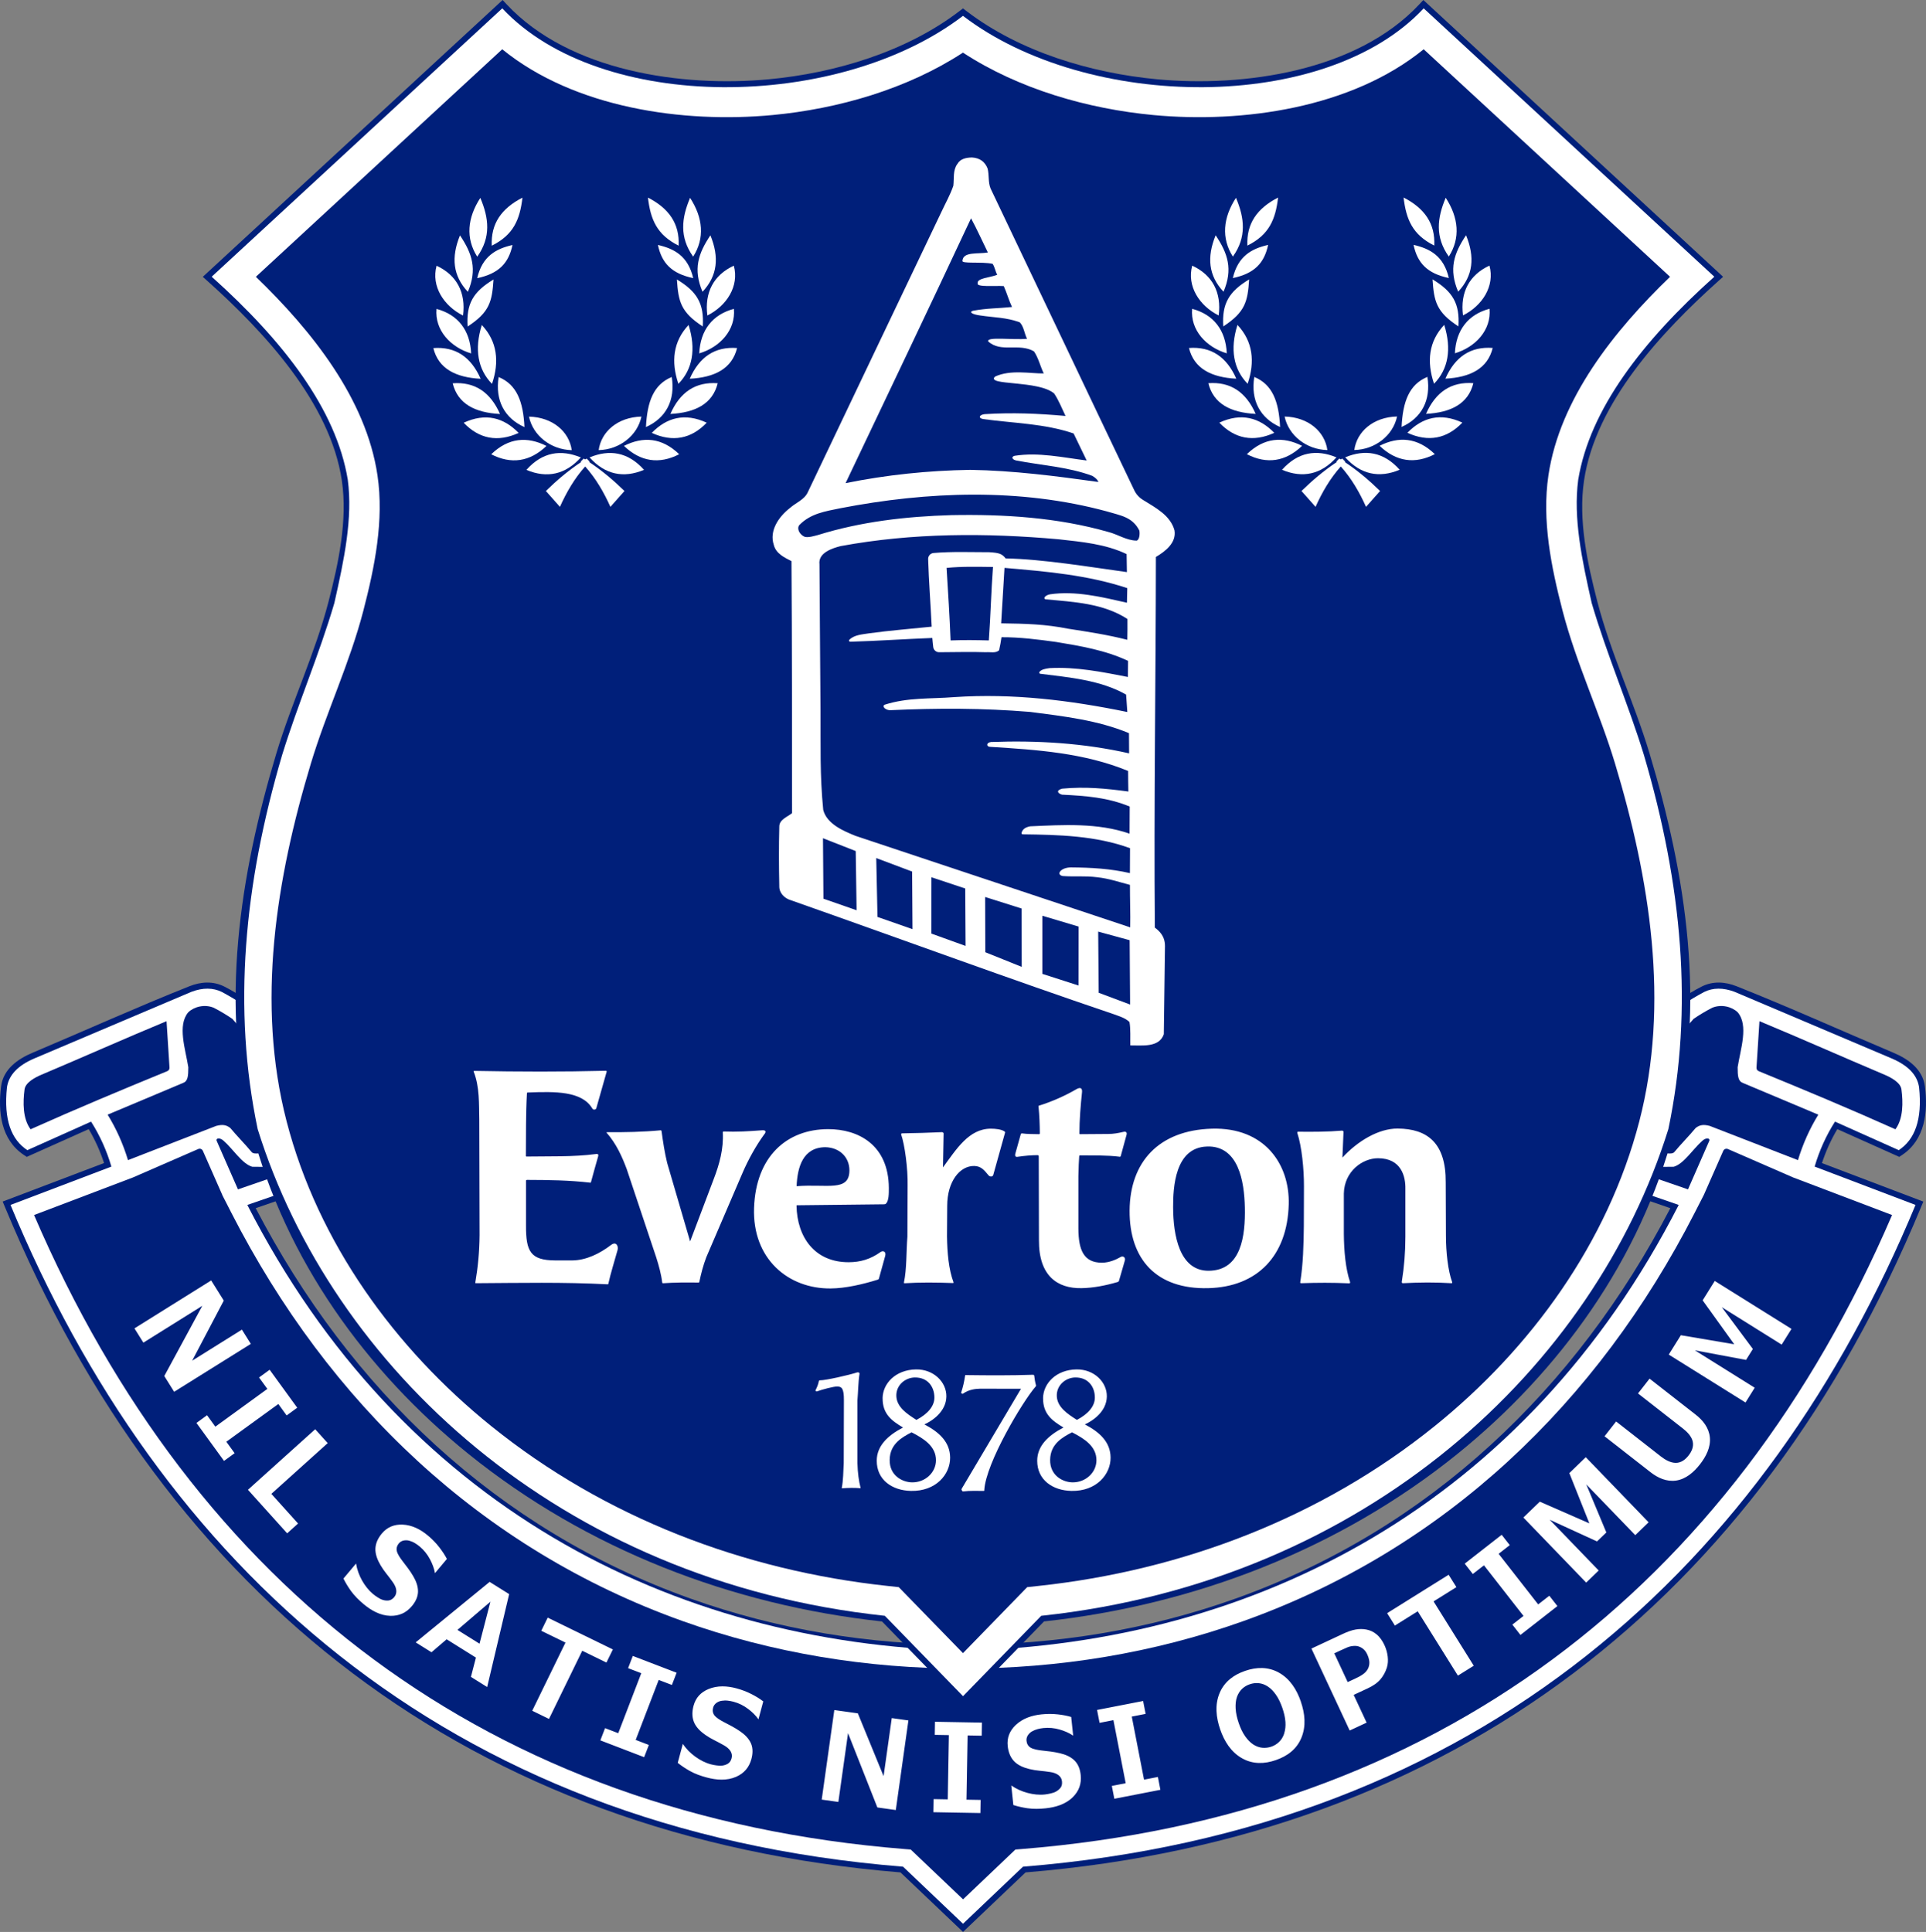 <?xml version="1.0" encoding="UTF-8"?>
<svg id="Layer_2" data-name="Layer 2" xmlns="http://www.w3.org/2000/svg" viewBox="0 0 461.65 463.11">
  <rect x="0" y="0" width="461.65" height="463.11" fill="#808080" stroke="none"/>
  <defs>
    <style>
      .cls-1 {
        fill: #001f7a;
      }

      .cls-1, .cls-2 {
        fill-rule: evenodd;
        stroke-width: 0px;
      }

      .cls-2 {
        fill: #fff;
      }
    </style>
  </defs>
  <g id="Layer_1-2" data-name="Layer 1">
    <g>
      <path class="cls-1" d="m440.39,270.68c-1.53,2.57-2.75,5.29-3.68,8.13l24.3,9.23-.56,1.35c-38.88,93.77-111.85,151.03-214.63,159.45l-14.99,14.27-14.99-14.27C113.05,440.42,40.08,383.16,1.2,289.38l-.56-1.35,24.3-9.23c-.93-2.84-2.15-5.56-3.68-8.13l-14.85,6.65-.65-.43c-5.55-3.66-6.28-10.37-5.5-16.46.52-4.11,3.96-6.56,7.51-8.06,12.55-5.3,24.97-10.91,37.62-15.95,2.78-1.11,5.73-1.29,8.44.1,1.9.98,3.76,2.11,5.52,3.33l.13.09.1.11c12.16,13.2,11.97,27.49,13.85,44.2l.13,1.13-12.27,4.24c22.59,43.39,57.71,76.96,104.17,93.57,20.98,7.5,43.1,11.08,65.37,11.08s44.39-3.58,65.37-11.08c46.46-16.62,81.58-50.18,104.17-93.57l-12.28-4.24.13-1.13c1.88-16.71,1.69-31.01,13.85-44.2l.1-.11.13-.09c1.76-1.22,3.62-2.35,5.52-3.33,2.71-1.39,5.66-1.21,8.44-.1,12.66,5.04,25.08,10.64,37.62,15.95,3.55,1.5,6.99,3.96,7.51,8.06.78,6.08.04,12.8-5.5,16.46l-.65.43-14.85-6.65h0Z"/>
      <path class="cls-2" d="m230.82,461.16l14.38-13.69c110.29-8.86,178.46-73.08,213.94-158.63l-24.18-9.19c1.13-3.84,2.74-7.44,4.88-10.78l15.28,6.84c3.8-2.5,5.7-7.21,4.87-15.09-.42-2.82-2.48-5.18-6.66-6.94-12.53-5.31-25.06-10.62-37.59-15.94-2.74-1.02-5.15-.99-7.27.05-1.76.95-3.64,2.04-5.36,3.24-11.89,12.91-11.66,27.13-13.48,43.4l12.75,4.41c-36.73,71.8-101.44,105.15-171.55,106.87-70.11-1.73-134.82-35.08-171.55-106.87l12.75-4.41c-1.83-16.27-1.59-30.49-13.48-43.4-1.72-1.19-3.6-2.29-5.36-3.24-2.11-1.04-4.53-1.07-7.27-.05-12.53,5.31-25.06,10.62-37.59,15.94-4.17,1.76-6.23,4.12-6.66,6.94-.83,7.88,1.08,12.59,4.88,15.09l15.28-6.84c2.13,3.34,3.74,6.94,4.87,10.78l-24.18,9.19c35.47,85.55,103.64,149.76,213.94,158.63l14.38,13.69h0Z"/>
      <path class="cls-1" d="m405.92,244.26c-9.87,10.96-10.37,23.56-11.72,37.26,3.47,1.2,6.93,2.4,10.4,3.59,1.69-3.85,3.38-7.71,5.07-11.56.36-.68-.61-.96-1.55-.16-2.37,2.06-4.47,5.58-6.94,6.3-1.72.02-3.44.03-5.16.05.17-1.41.34-2.53.52-3.94,2.38.68,4.27,1.02,4.78.37,1.58-1.91,3.54-3.87,5.12-5.78.97-.74,1.83-.89,3.36-.5,7.05,2.74,14.11,5.48,21.16,8.21,1.16-3.84,2.78-7.49,4.88-10.9-6.04-2.54-12.08-5.08-18.12-7.62-1.11-.42-1.22-1.63-1.22-3.75.68-4.34,2.68-10.05,0-13.18-1.41-1.35-3.94-1.98-6.11-1.07-1.54.79-3.05,1.7-4.49,2.68h0Zm-350.2,0c9.87,10.96,10.37,23.56,11.72,37.26-3.47,1.2-6.93,2.4-10.4,3.59-1.69-3.85-3.38-7.71-5.07-11.56-.36-.68.61-.96,1.55-.16,2.37,2.06,4.47,5.58,6.94,6.3,1.72.02,3.44.03,5.16.05-.17-1.41-.34-2.53-.52-3.94-2.38.68-4.27,1.02-4.78.37-1.58-1.91-3.54-3.87-5.12-5.78-.97-.74-1.83-.89-3.36-.5-7.05,2.74-14.11,5.48-21.16,8.21-1.16-3.84-2.78-7.49-4.88-10.9,6.04-2.54,12.08-5.08,18.12-7.62,1.11-.42,1.22-1.63,1.22-3.75-.68-4.34-2.68-10.05,0-13.18,1.41-1.35,3.94-1.98,6.11-1.07,1.54.79,3.05,1.7,4.49,2.68h0Zm-48.39,26.45c-1.92-2.58-1.84-6.52-1.45-9.54.22-1.75,2.7-2.97,4.09-3.56,10-4.23,19.92-8.65,29.95-12.82.24,3.71.47,7.43.71,11.14.02.37-.18.7-.53.84-11.29,4.63-21.63,8.95-32.78,13.94h0Zm45.93,15.72c.74,1.45,1.49,2.91,2.23,4.36,23.22,45.38,59.71,80.49,108.06,97.78,21.59,7.72,44.36,11.41,67.28,11.41s45.68-3.69,67.28-11.41c48.35-17.29,84.84-52.4,108.06-97.78.74-1.45,1.49-2.91,2.23-4.36,1.55-3.52,3.1-7.03,4.65-10.55.19-.43.69-.62,1.12-.44,5.2,2.27,10.4,4.53,15.61,6.8,7.91,3.01,15.83,6.01,23.74,9.02-38.53,89.56-109.22,143.99-208.64,151.98-.5.04-1,.08-1.5.12-4.18,3.98-8.36,7.96-12.54,11.94-4.18-3.98-8.36-7.96-12.54-11.94-.5-.04-1-.08-1.5-.12-99.42-7.99-170.11-62.42-208.64-151.98,7.91-3.01,15.83-6.01,23.74-9.02,5.2-2.27,10.4-4.53,15.61-6.8.43-.19.93,0,1.12.44,1.55,3.52,3.1,7.03,4.65,10.55h0Zm401.06-15.72c1.92-2.58,1.84-6.52,1.45-9.54-.22-1.75-2.7-2.97-4.09-3.56-10-4.23-19.92-8.65-29.95-12.82-.24,3.71-.47,7.43-.71,11.14-.02.37.18.7.53.84,11.29,4.63,21.63,8.95,32.78,13.94h0Z"/>
      <path class="cls-1" d="m250.23,388.69c-6.13,6.3-12.26,12.6-18.38,18.9l-1.02,1.04-1.02-1.04c-6.13-6.3-12.26-12.6-18.39-18.9-36.05-3.93-70.76-17.28-99.08-40.12-24.59-19.84-43.96-46.74-51.97-77.54-7.78-29.94-2.91-61.29,5.87-90.44,3.7-12.29,9.28-23.94,12.51-36.38,2.38-9.18,4.6-19.5,3.19-29-2.77-18.67-18.67-35.71-32.17-47.81l-1.16-1.04,1.15-1.06C73,43.85,96.21,22.4,119.43.96l1.04-.96.96,1.03c15,16.07,42.08,19.93,62.92,17.97,15.82-1.49,32.85-6.58,45.61-16.33l.86-.66.86.66c12.76,9.75,29.79,14.83,45.61,16.33,20.84,1.96,47.92-1.9,62.92-17.97l.96-1.03,1.04.96c23.22,21.44,46.44,42.89,69.66,64.33l1.14,1.06-1.16,1.04c-13.5,12.1-29.4,29.13-32.17,47.81-1.41,9.5.81,19.82,3.19,29,3.23,12.44,8.81,24.09,12.51,36.38,8.78,29.15,13.66,60.5,5.87,90.44-8.01,30.81-27.37,57.7-51.96,77.54-28.32,22.85-63.03,36.2-99.08,40.12h0Z"/>
      <path class="cls-2" d="m230.82,3.8c29.9,22.84,86.94,23.36,110.43-1.8,23.22,21.44,46.44,42.89,69.66,64.33-17.33,15.53-29.86,31.86-32.62,48.66-1.22,9.24.87,19.1,3.23,29.57,3.66,12.45,8.75,24.17,12.52,36.43,9.13,30.99,11.92,60.75,5.86,89.67-17.72,56.83-72.22,108.35-150.33,116.67-6.25,6.42-12.49,12.84-18.74,19.27-6.25-6.42-12.49-12.84-18.74-19.27-78.11-8.32-132.61-59.84-150.33-116.67-6.06-28.93-3.27-58.68,5.86-89.67,3.78-12.26,8.86-23.98,12.52-36.43,2.36-10.47,4.44-20.33,3.22-29.57-2.76-16.79-15.3-33.13-32.62-48.66C73.96,44.89,97.18,23.44,120.39,2c23.49,25.16,80.53,24.64,110.43,1.8h0Z"/>
      <path class="cls-1" d="m230.82,12.61c-13.41,8.76-29.95,13.49-45.66,14.97-21.38,2.01-47.44-1.66-64.78-15.77-19.68,18.18-39.37,36.36-59.05,54.54,13.4,12.93,26.43,29.24,29.15,47.59,1.6,10.8-.67,21.99-3.38,32.43-3.27,12.61-8.86,24.29-12.6,36.7-8.31,27.58-13.16,57.43-5.79,85.78,7.54,29.01,25.89,54.33,49.04,73.01,27.16,21.91,60.51,34.64,95.09,38.32l2.59.28,1.81,1.86c4.53,4.65,9.05,9.31,13.58,13.96,4.53-4.65,9.05-9.31,13.58-13.96l1.81-1.86,2.58-.28c34.58-3.68,67.93-16.41,95.09-38.32,23.15-18.67,41.49-44,49.04-73.01,7.37-28.35,2.52-58.2-5.79-85.78-3.74-12.41-9.33-24.09-12.6-36.7-2.71-10.44-4.98-21.63-3.38-32.43,2.72-18.35,15.75-34.66,29.15-47.59-19.68-18.18-39.37-36.36-59.05-54.54-17.34,14.11-43.4,17.78-64.78,15.77-15.71-1.48-32.26-6.21-45.66-14.97h0Z"/>
      <path class="cls-2" d="m322.46,110.67l-.1.1c3.2,2.13,5.93,4.48,8.44,6.93-1.12,1.27-2.25,2.53-3.37,3.8-1.55-3.45-3.43-6.74-6.05-9.68-2.62,2.94-4.5,6.23-6.05,9.68-1.12-1.27-2.25-2.53-3.37-3.8,2.51-2.45,5.24-4.8,8.44-6.93l-.1-.1c.24-.25.48-.5.73-.75l.35.22.35-.22.73.75h0Zm-181.12,0l-.1.1c3.2,2.13,5.93,4.48,8.44,6.93-1.13,1.27-2.25,2.53-3.37,3.8-1.55-3.45-3.43-6.74-6.05-9.68-2.62,2.94-4.5,6.23-6.05,9.68-1.12-1.27-2.25-2.53-3.37-3.8,2.51-2.45,5.24-4.8,8.44-6.93l-.1-.1c.24-.25.48-.5.73-.75l.35.22.35-.22c.24.25.48.5.73.75h0Zm-26.95-49.14c3.33-4.66,2.8-9.25.74-14.09-3.1,4.78-3.56,9.66-.74,14.09h0Zm3.48-2.63c5.24-2.61,6.74-6.29,7.36-11.52-5.07,2.61-7.6,6.26-7.36,11.52h0Zm-3.49,7.78c5.2-1.09,7.54-3.62,8.46-7.95-3.93.9-7.22,2.65-8.46,7.95h0Zm-2.23,3.27c2.29-5.39,1.04-9.16-1.89-13.53-2.15,5.28-1.71,9.7,1.89,13.53h0Zm-1.16,5.69c-4.63-2.32-7.67-7.03-6.34-11.94,4.83,2.23,7.05,6.43,6.34,11.94h0Zm1.1,2.63c5.29-3.45,5.86-6,6.2-11.27-4.88,2.94-6.55,5.84-6.2,11.27h0Zm.84,6.45c-4.96-1.48-8.76-5.6-8.3-10.67,5.14,1.36,8.05,5.12,8.3,10.67h0Zm2.56-6.81c-1.83,5.8-.96,10.65,2.44,14.11,1.79-5.28,1.29-10.14-2.44-14.11h0Zm-.28,12.89c-5.98-.31-10.12-2.42-11.34-7.36,5.3-.4,9.04,2.13,11.34,7.36h0Zm4.64,8.44c-5.98-.31-10.12-2.42-11.34-7.36,5.3-.4,9.04,2.13,11.34,7.36h0Zm-.33-8.86c-.89,5.59,1.41,9.88,6.19,12-.3-6.09-1.82-10.19-6.19-12h0Zm17.52,17.53c-4.99-.11-9.29-3.48-10.25-8.04,5.73.15,9.65,3.64,10.25,8.04h0Zm-12.73-4.13c-3.58-3.69-7.93-4.87-13.17-2.44,3.71,3.87,8.15,4.74,13.17,2.44h0Zm6.67,3.12c-4.59-2.32-9.09-2.01-13.24,2,4.77,2.45,9.25,1.82,13.24-2h0Zm8.24,2.76c-4.75-1.97-9.21-1.33-13.05,2.98,4.94,2.08,9.36,1.13,13.05-2.98h0Zm26.93-48.14c-3.33-4.66-2.8-9.25-.74-14.09,3.1,4.78,3.56,9.66.74,14.09h0Zm-3.48-2.63c-5.24-2.61-6.74-6.29-7.36-11.52,5.07,2.61,7.6,6.26,7.36,11.52h0Zm3.49,7.78c-5.2-1.09-7.54-3.62-8.46-7.95,3.93.9,7.22,2.65,8.46,7.95h0Zm2.23,3.27c-2.29-5.39-1.04-9.16,1.89-13.53,2.15,5.28,1.71,9.7-1.89,13.53h0Zm1.16,5.69c4.63-2.32,7.67-7.03,6.34-11.94-4.83,2.23-7.05,6.43-6.34,11.94h0Zm-1.1,2.63c-5.29-3.45-5.86-6-6.2-11.27,4.88,2.94,6.55,5.84,6.2,11.27h0Zm-.84,6.45c4.96-1.48,8.76-5.6,8.3-10.67-5.14,1.36-8.05,5.12-8.3,10.67h0Zm-2.56-6.81c1.83,5.8.96,10.65-2.44,14.11-1.79-5.28-1.29-10.14,2.44-14.11h0Zm.28,12.89c5.98-.31,10.12-2.42,11.34-7.36-5.3-.4-9.04,2.13-11.34,7.36h0Zm-4.64,8.44c5.98-.31,10.12-2.42,11.34-7.36-5.3-.4-9.04,2.13-11.34,7.36h0Zm.33-8.86c.89,5.59-1.41,9.88-6.19,12,.3-6.09,1.82-10.19,6.19-12h0Zm-17.52,17.53c4.99-.11,9.29-3.48,10.25-8.04-5.73.15-9.65,3.64-10.25,8.04h0Zm12.73-4.13c3.58-3.69,7.93-4.87,13.17-2.44-3.71,3.87-8.15,4.74-13.17,2.44h0Zm-6.67,3.12c4.59-2.32,9.09-2.01,13.24,2-4.77,2.45-9.25,1.82-13.24-2h0Zm-8.24,2.76c4.75-1.97,9.21-1.33,13.05,2.98-4.94,2.08-9.36,1.13-13.05-2.98h0Zm154.19-48.14c3.33-4.66,2.8-9.25.74-14.09-3.1,4.78-3.56,9.66-.74,14.09h0Zm3.48-2.63c5.24-2.61,6.74-6.29,7.36-11.52-5.07,2.61-7.6,6.26-7.36,11.52h0Zm-3.49,7.78c5.2-1.09,7.54-3.62,8.46-7.95-3.93.9-7.22,2.65-8.46,7.95h0Zm-2.23,3.27c2.29-5.39,1.04-9.16-1.89-13.53-2.15,5.28-1.71,9.7,1.89,13.53h0Zm-1.16,5.69c-4.63-2.32-7.67-7.03-6.34-11.94,4.83,2.23,7.05,6.43,6.34,11.94h0Zm1.1,2.63c5.29-3.45,5.86-6,6.2-11.27-4.88,2.94-6.55,5.84-6.2,11.27h0Zm.84,6.45c-4.96-1.48-8.76-5.6-8.3-10.67,5.14,1.36,8.05,5.12,8.3,10.67h0Zm2.56-6.81c-1.83,5.8-.96,10.65,2.44,14.11,1.79-5.28,1.29-10.14-2.44-14.11h0Zm-.28,12.89c-5.98-.31-10.12-2.42-11.34-7.36,5.3-.4,9.04,2.13,11.34,7.36h0Zm4.64,8.44c-5.98-.31-10.12-2.42-11.34-7.36,5.3-.4,9.04,2.13,11.34,7.36h0Zm-.33-8.86c-.9,5.59,1.41,9.88,6.19,12-.3-6.09-1.82-10.19-6.19-12h0Zm17.52,17.53c-4.99-.11-9.29-3.48-10.25-8.04,5.73.15,9.65,3.64,10.25,8.04h0Zm-12.73-4.13c-3.58-3.69-7.93-4.87-13.17-2.44,3.71,3.87,8.15,4.74,13.17,2.44h0Zm6.67,3.12c-4.59-2.32-9.09-2.01-13.24,2,4.77,2.45,9.25,1.82,13.24-2h0Zm8.24,2.76c-4.75-1.97-9.21-1.33-13.05,2.98,4.94,2.08,9.36,1.13,13.05-2.98h0Zm26.93-48.14c-3.33-4.66-2.8-9.25-.74-14.09,3.1,4.78,3.56,9.66.74,14.09h0Zm-3.48-2.63c-5.24-2.61-6.74-6.29-7.36-11.52,5.07,2.61,7.6,6.26,7.36,11.52h0Zm3.49,7.78c-5.2-1.09-7.54-3.62-8.46-7.95,3.93.9,7.22,2.65,8.46,7.95h0Zm2.23,3.27c-2.29-5.39-1.04-9.16,1.89-13.53,2.15,5.28,1.71,9.7-1.89,13.53h0Zm1.16,5.69c4.63-2.32,7.67-7.03,6.34-11.94-4.83,2.23-7.05,6.43-6.34,11.94h0Zm-1.1,2.63c-5.29-3.45-5.86-6-6.2-11.27,4.88,2.94,6.55,5.84,6.2,11.27h0Zm-.84,6.45c4.96-1.48,8.76-5.6,8.3-10.67-5.14,1.36-8.05,5.12-8.3,10.67h0Zm-2.56-6.81c1.83,5.8.96,10.65-2.44,14.11-1.79-5.28-1.29-10.14,2.44-14.11h0Zm.28,12.89c5.98-.31,10.12-2.42,11.34-7.36-5.3-.4-9.04,2.13-11.34,7.36h0Zm-4.64,8.44c5.98-.31,10.12-2.42,11.34-7.36-5.3-.4-9.04,2.13-11.34,7.36h0Zm.33-8.86c.9,5.59-1.41,9.88-6.19,12,.3-6.09,1.82-10.19,6.19-12h0Zm-17.52,17.53c4.99-.11,9.29-3.48,10.25-8.04-5.73.15-9.65,3.64-10.25,8.04h0Zm12.73-4.13c3.58-3.69,7.93-4.87,13.17-2.44-3.71,3.87-8.15,4.74-13.17,2.44h0Zm-6.67,3.12c4.59-2.32,9.09-2.01,13.24,2-4.77,2.45-9.25,1.82-13.24-2h0Zm-8.24,2.76c4.75-1.97,9.21-1.33,13.06,2.98-4.94,2.08-9.37,1.13-13.06-2.98h0Z"/>
      <path class="cls-2" d="m229.47,39.32c.71-1.27,2.11-1.54,3.5-1.57,1.87.1,3.14,1.04,3.76,2.68.39,1.57.08,3.26.71,4.77,11.48,24.03,22.92,48.24,34.41,72.27.49,1.03,1.17,1.78,2.14,2.38,3.05,1.89,6.56,3.71,7.53,7.29.49,2.98-2.18,5.02-4.46,6.37-.02,29.61-.5,59.23-.25,88.85,1.04.8,2.45,2,2.43,4.46l-.28,21.11c-1.14,3.27-5.28,2.63-8.03,2.67-.04-1.78.1-3.86-.2-5.61-1.08-1.03-2.58-1.42-3.95-1.93-25.06-8.48-48.73-17.23-77.26-27.28-1.51-.45-2.79-1.74-2.73-3.38-.1-4.74-.12-9.49,0-14.22-.03-1.72,1.93-2.34,3.06-3.26-.02-20.14,0-40.28-.14-60.41-1.72-.87-3.73-1.83-4.23-3.87-1.16-3.44,1.21-6.81,3.84-8.85,1.41-1.27,3.45-1.98,4.29-3.77,10.69-22.42,21.35-44.86,32.07-67.28.96-2.06,2.09-4.05,2.83-6.21.21-1.75-.15-3.68.95-5.21h0Zm-26.8,76.52c10.05-21.16,20.16-42.29,30.08-63.51,1.45,2.67,2.68,5.46,4.03,8.19-2.34.42-5.89-.26-6.08,1.95-.4.84,4.59.2,7.22.77.52.75.66,1.85,1.11,2.64-1.71.64-4.89.81-4.69,2-.42,1.02,4.16.56,6.26.7.72,1.61,1.21,3.42,1.97,5.01-3.49.36-5.87.27-9.34.9-1.1.32-.14.88,1.71,1.13,3.43.52,6.15.44,9.44,1.62,1.02.9,1.16,2.81,1.8,3.97-3.37.33-9.71-.57-9.32.62,3.02,2.8,7.36.32,10.97,2.39,1.06,1.52,1.54,3.65,2.35,5.3-3.12.05-8.01-.99-11.7.77-2.21,2.19,10.42.8,14.2,4.04,1.12,1.68,1.84,3.57,2.72,5.38-6.55-.59-12.81-.84-19.4-.43-1.33.16-1.58.97-.31,1.18,7.24,1,14.67,1.06,21.65,3.45,1.05,2.16,2.09,4.32,3.13,6.48-5.72-.72-11.54-2.04-17.32-1.12-.85.27-.51.92.44,1.12,6.09,1.18,12.37,1.51,18.23,3.68.82.49,1.27.97,1.47,1.47-10.19-1.42-20.43-2.75-30.73-2.91-10.04.16-20.06,1.19-29.89,3.19h0Zm60.56,107.48l7.54,2.06.11,15.42-7.53-2.82-.12-14.66h0Zm-13.38-3.8l8.68,2.59-.02,14.13-8.66-2.79v-13.93h0Zm-13.72-4.5l8.73,2.76.04,13.99-8.73-3.51-.04-13.25h0Zm-12.86-4.73l8.09,2.69.08,13.77-8.2-2.96.02-13.5h0Zm-13.24-4.6l8.6,3.23.09,13.81-8.39-2.93-.3-14.11h0Zm-12.77-4.76l7.85,3.08.21,14.19-7.95-2.77-.11-14.5h0Zm43.52-64.8c9.92.85,19.94,1.7,29.42,4.85-.03,1.16-.05,2.33-.08,3.5-6.02-1.36-12.3-2.92-18.48-2.01-1.22.25-1.69,1.07-.99,1.2,6.7.62,13.79.94,19.59,4.71.02,1.66,0,3.33-.03,4.99-4.65-1.19-9.4-1.92-14.14-2.65-5.61-1.11-10.1-1.21-16.1-1.3l.8-13.28h0Zm-13.88,0c3.69-.37,7.41-.26,11.11-.22-.44,5.86-.57,11.74-1,17.61-3.05-.09-6.11-.12-9.16,0-.23-5.8-.6-11.6-.96-17.4h0Zm-25.31-5.24c17.17-3.17,34.8-3.17,52.15-1.62,5.53.62,11.23,1.12,16.3,3.55.02,1.25.04,3.07.07,4.32-8.82-1.21-20.15-3.12-29.07-3.28-.88-1.14-1.58-1.34-3.91-1.49-4.45,0-8.92-.19-13.36.19-.75.06-1.32.7-1.3,1.46.16,5.31.6,10.89.85,16.2-5.03.53-10.04.91-15.04,1.6-1.63.27-3.48.34-4.69,1.53-.08.08-.11.2-.06.31.05.11.15.18.27.17,6.56-.18,13.1-.65,19.67-.9.06.79.14,1.46.22,2.17.09.72.69,1.25,1.41,1.25,3.76,0,7.51-.14,11.27,0,1.02-.09,2.25.3,3.1-.46.24-1.03.43-2.08.58-3.14,4.39-.02,8.76.54,13.1,1.14,5.87.97,11.83,1.98,17.24,4.53,0,1.28-.02,2.57-.04,3.86-6.21-1.21-12.39-2.46-18.78-2.12-1.2.18-1.87.3-2.4.88-.07.08-.09.19-.06.29.04.1.12.17.23.18,6.87.87,14.47,1.5,20.58,5l.29,4.17c-13.73-2.82-27.43-4.52-41.49-3.57-5.8.46-11.06.04-16.65,1.81-.68.28-.08,1.21,1.17,1.33,11.47-.53,22.25-.53,33.7.41,8.03,1.05,16.16,1.96,23.67,5.09.02,1.61.03,3.23.03,4.84-10.86-2.46-21.97-3.14-33.12-2.72-1.25.18-1.07,1.18-.15,1.16,11.23.7,22.53,1.45,33.03,5.78,0,1.64.03,3.28.06,4.93-5.53-.75-10.29-1.2-15.87-.69-1.48.4-1.13,1.11-.05,1.44,5.71.29,10.92.65,16.24,2.85-.01,2.16-.03,4.33-.03,6.5-7.65-2.64-15.87-2.11-23.85-1.76-1.46.3-1.83.9-2.04,1.55-.03.09-.01.18.04.25.05.07.13.12.23.12,8.68.11,17.5.32,25.73,3.32,0,1.99-.02,3.99-.03,5.98-4.63-1.07-9.35-1.34-14.12-1.37-2.42,0-3.69,1.69-2.01,2.07,3.12.22,5.2-.1,8.3.29,2.69.28,5.25,1.15,7.84,1.83-.02,3.05.14,7.13.06,10.18l-65.86-21.94c-2.71-1.11-6.85-2.78-7.72-6.22-.82-8.36-.6-15.28-.65-23.67-.11-11.74-.15-23.47-.25-35.21-.34-2.73,2.99-3.83,5.14-4.37h0Zm-.17-9.06c21-4.06,43.05-4.88,63.85.75,3.25.99,6.17,1.3,7.82,4.59.17.76.03,2.3-.66,2.42-2.43-.03-4.51-1.51-6.8-2.08-12.17-3.47-24.97-4.27-37.59-4.03-10.81.31-21.68,1.56-32.02,4.78-1.01.25-2.04.61-3.09.44-1.22-.47-2.05-1.94-1.33-2.85,2.73-2.78,6.19-3.27,9.83-4.02h0Z"/>
      <path class="cls-2" d="m113.56,256.93c1.42,3.7,1.23,7.63,1.32,11.45l.07,27.71c-.03,3.95-.39,7.68-1.02,11.35-.03.12.05.17.12.16,10.59-.06,21.05-.29,31.62.27.12.01.13-.08.15-.15.55-2.53,1.49-5.46,2.2-8.04.26-.93-.28-2.22-1.59-1.22-2.67,2.04-5.93,3.65-9.24,3.68h-4.1c-5.94-.02-7.04-2.15-7.01-8.35v-10.78c0-.14.15-.17.26-.17,5.14.02,10.09.07,15.18.67.09.01.11-.05.12-.09.57-2.15,1.14-4.12,1.72-6.18.15-.41.02-.71-.52-.6-5.42.72-11.12.51-16.68.6-.06,0-.11-.09-.11-.12.05-5.02-.04-9.99.25-15.01.01-.16.05-.23.24-.22,6.56-.27,12.9-.34,15.4,3.78.27.52.87.33.98.02.85-2.98,1.65-5.83,2.5-8.81.02-.08-.07-.2-.2-.2-10.43.26-20.96.23-31.44.03-.21,0-.31.07-.26.22h0Zm197.41,14.68c-.07-.2-.01-.32.21-.32,3.5.04,7.05.03,10.46-.26.2-.02.4.1.39.32-.09,2.14-.2,4.69-.26,6.14,3.61-3.93,8.65-6.99,13.25-6.96,7.1.05,11.58,3.45,11.51,12.89.02,4.24.03,8.49.05,12.73,0,4.01.49,8.43,1.49,11.19.08.24-.04.27-.23.26-3.75-.24-7.64-.21-11.49,0-.29.02-.38-.13-.35-.33.59-3.69.86-7.19.86-10.82v-11.47c.06-2.9-.93-7.33-6.57-7.33-3.69,0-8.07,3.11-8.18,8.46v9.7c.04,4.02.4,8.31,1.49,11.5.08.26-.09.35-.32.32-3.85-.18-7.58-.16-11.33-.03-.24.01-.34-.06-.29-.26.7-4.36.81-8.98.86-13.43l.03-9.55c.01-4.15-.53-9.54-1.58-12.73h0Zm-20.49-1.05c-12.74.37-19.64,8-19.72,19.62-.07,11.72,6.45,18.92,18.84,18.61,11.82-.29,18.98-7.8,19.3-20.08.26-9.68-5.84-18.52-18.43-18.15h0Zm-1.2,4.27c7.6-.25,8.97,8.4,9.1,14.62.14,6.72-.81,15.1-8.64,15.17-7.04.06-8.53-8.51-8.55-15.26-.01-4.66.42-14.27,8.09-14.52h0Zm-40.31-9.75c-.1.04-.07.11-.04.21.21,2.12.29,4.25.31,6.35,0,.09-.03.25-.17.24-1.39-.05-2.72.01-4.11-.19-.12,0-.25.05-.28.16l-1.32,4.72c-.14.64.1.84.71.71,1.54-.23,3.16-.36,4.57-.37.28-.04.34.15.34.37l.05,20.02c-.05,8.52,4.39,11.59,10.2,11.49,2.89-.05,5.86-.65,8.66-1.47.16-.05.24-.1.31-.25l1.4-4.84c.28-.82-.43-1.25-.99-.91-1.08.63-2.76,1.37-4.49,1.37-4.41,0-5.62-3.11-5.64-8.21v-12.55c.01-1.52.15-4.28.2-4.78,0-.12.1-.19.27-.19,3.14.05,6.35-.07,9.48.33.1.01.17-.06.2-.14l1.36-4.98c.19-.55.08-1.05-.77-.83-1.14.27-2.37.5-3.56.49l-6.8.05c-.1,0-.13-.11-.13-.2,0-3.18.28-6.61.62-9.85.1-1.03-.42-1.26-1.33-.74-2.58,1.52-5.91,3.01-9.06,3.98h0Zm-32.77,6.62c-.18,0-.23.11-.2.24.86,2.45,1.63,8.17,1.55,12.25l-.05,12.22c-.29,3.63-.14,7.78-.83,11.01-.02.12.01.2.17.19,3.78-.24,7.63-.19,11.53-.05.09,0,.25,0,.18-.18-1.16-3.12-1.5-7.06-1.56-11.01l.05-7.31c0-5.9,3.08-9.63,6.48-9.56,1.67.04,2.39,1.02,3.42,2.24.34.41.98.38,1.13-.06l2.82-10.11c.09-.21-.01-.28-.27-.44-.7-.41-1.93-.57-3.15-.57-5.24.02-8.22,4.89-11.44,9.28.05-2.75.1-5.49.15-8.24-.11-.07-.21-.14-.32-.21-3.22.15-6.41.24-9.65.29h0Zm-25.11,17.21c-.1,0-.16.02-.17.1.13,7.58,4.39,13.59,12.52,13.56,2.78-.01,5.19-.7,7.65-2.46.55-.38,1.35-.13,1.1.91l-1.53,5.52c-.03.09-.13.16-.23.2-3.62,1.13-7.81,2.1-11.33,2.12-10.21.09-18.78-7.13-18.36-19.3.42-12.3,7.82-18.89,17.79-18.89,7.14,0,14.46,3.71,14.52,14.11,0,1.28.02,3.1-.71,3.76-.14.14-.33.15-.55.15l-20.71.23h0Zm-.15-4.56c.19-4.53,1.49-9.31,6.89-9.35,3.46.08,5.76,2.42,5.77,5.54,0,5.25-5.37,3.22-12.66,3.81h0Zm-45.48-12.95c-.07,0-.11.09-.05.13,2.33,2.66,3.7,5.75,4.81,8.71,2.36,7.06,4.72,14.12,7.08,21.19.63,1.99,1.2,4.06,1.42,5.96,0,.15.1.23.24.22,2.72-.2,5.65-.2,8.43-.16.09,0,.22-.03.23-.13.43-2.05.91-3.92,1.67-5.93l8.74-20.35c1.35-3.12,3.18-6.41,5.1-9.05.54-.61.6-1.19-.69-1.03-2.99.23-5.95.4-8.89.28-.24-.01-.32.08-.3.22.22,3.91-.81,7.64-2.18,11.19l-5.65,14.94-5.51-18.84c-.6-2.48-.97-4.92-1.33-7.54-.02-.12-.02-.28-.26-.26-4.2.4-8.55.49-12.86.45h0Z"/>
      <path class="cls-2" d="m196.57,330.88c-.14,0-.27.05-.31.23-.13.73-.41,1.41-.76,2.1-.12.22.14.39.34.32,1.12-.42,4.09-1.21,4.88-1.17.99.05,1.58.37,1.56,3.3l-.04,15.05c-.11,2.06-.12,4.19-.47,5.94,0,.07.02.12.12.11,1.46-.1,2.83-.14,4.29-.02.06.01.12-.02.09-.11-.42-1.61-.68-3.53-.75-5.92v-14.98c.19-2.13.17-4.27.5-6.39.05-.28-.23-.43-.54-.36-2.06.67-7.61,1.92-8.91,1.9h0Zm53.44,4.33c.03-3.57,3.12-6.86,8-6.94,4.28-.07,7.35,3.08,7.29,6.5-.06,3.59-3.34,5.82-5.27,6.68,3.59,1.88,6.13,4.23,6.17,7.94.04,4.03-3.4,8.13-9.39,8-4.48-.09-8.22-2.62-8.2-7.26.02-3.46,2.53-5.97,6.3-7.93-2.69-1.6-4.92-3.25-4.89-7h0Zm6.95,8.14c2.86,1.47,5.89,3.32,5.85,6.74-.03,2.93-2.61,5.29-5.74,5.25-2.29-.03-5.43-1.6-5.36-5.42.07-3.83,2.99-5.38,5.24-6.57h0Zm1.17-2.98c2.76-1.45,4.3-3.32,4.3-5.35,0-2.57-1.57-4.86-4.7-4.82-2.29.03-4.53,1.85-4.42,4.48.11,2.63,2.54,4.25,4.82,5.69h0Zm-46.58-5.16c.03-3.57,3.12-6.86,8-6.94,4.28-.07,7.35,3.08,7.29,6.5-.06,3.59-3.34,5.82-5.27,6.68,3.59,1.88,6.13,4.23,6.17,7.94.04,4.03-3.4,8.13-9.39,8-4.48-.09-8.22-2.62-8.2-7.26.02-3.46,2.53-5.97,6.3-7.93-2.69-1.6-4.92-3.25-4.89-7h0Zm6.95,8.14c2.86,1.47,5.89,3.32,5.85,6.74-.03,2.93-2.61,5.29-5.74,5.25-2.29-.03-5.43-1.6-5.36-5.42.07-3.83,2.99-5.38,5.24-6.57h0Zm1.17-2.98c2.76-1.45,4.3-3.32,4.3-5.35,0-2.57-1.57-4.86-4.7-4.82-2.29.03-4.53,1.85-4.42,4.48.11,2.63,2.54,4.25,4.81,5.69h0Zm11.78-10.76c-.1.02-.13.13-.13.21-.2,1.36-.5,2.69-.94,4.01-.03.11.01.13.06.16l.22.11c.09.04.23-.04.33-.13,1.3-.85,2.67-1.05,3.94-1.08l9.79.02-14.14,23.84c-.09.13-.14.26-.1.37l.14.26c.05.1.17.15.31.13,1.54-.2,3.21-.11,4.81-.12.17.03.22-.05.19-.24.41-6.51,9.18-21.21,12.33-24.81.09-.1.08-.24.04-.36-.2-.71-.31-1.42-.39-2.15-.02-.15-.08-.29-.32-.28-5.32.18-10.6.15-15.92.08-.08,0-.17-.03-.25-.02h0Z"/>
      <path class="cls-2" d="m41.73,333.64l18.39-11.49-2.14-3.42-11.92,7.45,7.58-14.41-3.02-4.83-18.39,11.49,2.14,3.42,14.13-8.83-9.12,16.83,2.36,3.78h0Zm11.97,16.56l2.54-1.85-1.99-2.74,12.46-9.05,1.99,2.74,2.54-1.85-6.61-9.1-2.54,1.85,1.99,2.74-12.46,9.05-1.99-2.74-2.54,1.85,6.61,9.1h0Zm15.13,17.36l2.61-2.35-6.4-7.11,13.51-12.16-3-3.33-16.12,14.51,9.4,10.44h0Zm35.42,9.57l2.87-3.43c-.49-.96-1.12-1.87-1.77-2.73-.81-1.05-1.73-2-2.75-2.85-1.75-1.47-3.8-2.56-6.12-2.65-1.98-.08-3.66.59-4.94,2.12-.84,1.01-1.46,2.17-1.55,3.5-.1,1.43.5,2.88,1.21,4.09.42.71.89,1.39,1.4,2.03.53.66,1.04,1.34,1.54,2.04.4.56.76,1.22.84,1.91.07.62-.07,1.2-.48,1.68-.35.42-.8.76-1.37.82-.46.05-.92,0-1.37-.14-.46-.13-.9-.39-1.3-.65-.37-.24-.74-.5-1.07-.78-1.07-.9-1.93-2.02-2.62-3.24-.71-1.27-1.19-2.62-1.43-4.05l-3.02,3.6c.51,1.03,1.11,2.01,1.78,2.95.85,1.18,1.93,2.24,3.04,3.17,1.83,1.53,4.01,2.77,6.45,2.82,2.09.04,3.79-.73,5.13-2.33.81-.96,1.42-2.1,1.47-3.38.05-1.34-.47-2.66-1.14-3.79-.39-.66-.81-1.31-1.27-1.92-.45-.6-.9-1.19-1.35-1.78-.48-.63-1.15-1.57-1.32-2.35-.15-.67.05-1.29.49-1.82.32-.38.74-.62,1.23-.7.45-.08.91-.05,1.35.08.46.14.9.32,1.31.58.4.24.77.51,1.13.81,1.02.86,1.84,1.89,2.46,3.07.55,1.04.98,2.16,1.19,3.32h0Zm12.52,27.28l5.27-22.28-4.68-2.93-17.72,14.5,3.79,2.37,3.63-3.11,7.02,4.39-1.2,4.62,3.9,2.44h0Zm-1.83-10.39l-5.29-3.31,7.9-6.76-2.61,10.07h0Zm30.42,4.52l1.54-3.15-15.62-7.62-1.54,3.15,5.8,2.83-7.97,16.34,4.02,1.96,7.97-16.34,5.8,2.83h0Zm9.04,22.68l1.13-2.93-3.16-1.21,5.52-14.38,3.16,1.21,1.13-2.93-10.5-4.03-1.13,2.93,3.16,1.21-5.52,14.38-3.16-1.21-1.13,2.93,10.5,4.03h0Zm27.39-9.05l1.16-4.32c-.85-.66-1.8-1.23-2.76-1.72-1.18-.61-2.42-1.08-3.7-1.42-2.2-.59-4.53-.71-6.67.18-1.85.77-3.06,2.07-3.58,4.01-.34,1.27-.41,2.59.07,3.83.51,1.34,1.67,2.4,2.82,3.19.68.47,1.39.88,2.13,1.25.76.38,1.51.78,2.25,1.2.6.34,1.2.79,1.57,1.37.33.53.44,1.11.28,1.72-.14.53-.41,1.03-.89,1.32-.4.24-.84.38-1.3.45-.47.07-.98.03-1.45-.04-.43-.06-.88-.14-1.3-.25-1.36-.36-2.6-1.01-3.74-1.83-1.18-.85-2.19-1.87-3.01-3.07l-1.22,4.54c.9.72,1.86,1.35,2.86,1.92,1.27.72,2.69,1.22,4.1,1.59,2.3.62,4.81.81,7.04-.17,1.91-.84,3.12-2.26,3.66-4.28.32-1.21.4-2.5-.09-3.68-.52-1.23-1.55-2.21-2.64-2.95-.63-.43-1.29-.84-1.96-1.2-.66-.35-1.32-.7-1.98-1.04-.7-.37-1.7-.94-2.19-1.57-.42-.55-.5-1.19-.32-1.85.13-.48.41-.87.82-1.16.38-.26.8-.43,1.26-.49.47-.07.96-.09,1.43-.03.46.05.92.14,1.37.26,1.29.34,2.47.93,3.53,1.74.94.71,1.8,1.54,2.48,2.51h0Zm32.93,21.72l3.02-21.48-3.99-.56-1.96,13.92-6.17-15.06-5.64-.79-3.02,21.47,3.99.56,2.32-16.49,7.03,17.81,4.42.62h0Zm20.28.72l.05-3.14-3.39-.06.27-15.4,3.38.06.05-3.14-11.25-.2-.05,3.14,3.38.06-.27,15.4-3.39-.06-.05,3.14,11.25.2h0Zm22.23-18.58l-.47-4.45c-1.03-.31-2.12-.5-3.19-.62-1.32-.15-2.64-.14-3.96,0-2.27.24-4.48.96-6.16,2.56-1.45,1.38-2.12,3.03-1.91,5.03.14,1.31.55,2.56,1.44,3.55.96,1.07,2.42,1.64,3.78,1.97.8.19,1.61.33,2.43.4.85.08,1.69.18,2.53.31.68.1,1.4.3,1.96.72.5.38.81.88.87,1.51.06.54,0,1.11-.36,1.55-.29.37-.65.66-1.05.89-.41.24-.91.38-1.37.48-.43.1-.87.18-1.31.23-1.39.15-2.8-.01-4.15-.37-1.41-.37-2.71-.96-3.91-1.78l.49,4.68c1.09.35,2.22.6,3.36.77,1.44.21,2.95.17,4.39.02,2.37-.25,4.78-.96,6.51-2.68,1.48-1.47,2.11-3.23,1.89-5.3-.13-1.25-.52-2.48-1.41-3.4-.93-.97-2.24-1.51-3.52-1.81-.75-.18-1.5-.32-2.26-.42-.74-.09-1.48-.18-2.22-.26-.78-.09-1.92-.27-2.61-.68-.59-.36-.9-.93-.97-1.62-.05-.5.07-.96.35-1.37.26-.38.59-.69.99-.91.42-.23.86-.42,1.33-.54.45-.12.91-.2,1.37-.25,1.33-.14,2.64-.01,3.92.36,1.13.33,2.23.79,3.21,1.45h0Zm20.91,13.01l-.6-3.08-3.32.65-2.94-15.12,3.32-.65-.6-3.09-11.04,2.15.6,3.09,3.32-.65,2.94,15.12-3.32.65.6,3.08,11.04-2.15h0Zm33.67-21.14c-.98-2.85-2.59-5.46-5.29-6.96-2.57-1.42-5.33-1.35-8.07-.41-2.74.94-4.96,2.58-6.11,5.29-1.2,2.84-.85,5.89.13,8.74.98,2.84,2.58,5.44,5.27,6.94,2.57,1.44,5.34,1.37,8.07.42,2.75-.95,4.97-2.59,6.11-5.31,1.19-2.84.86-5.87-.12-8.71h0Zm-4.01,7.69c-.25.75-.64,1.42-1.21,1.97-.54.52-1.16.9-1.86,1.14-.7.24-1.43.33-2.17.26-.78-.07-1.5-.36-2.16-.78-.76-.5-1.39-1.19-1.92-1.93-.69-.96-1.19-2.1-1.57-3.22-.39-1.13-.68-2.33-.74-3.53-.04-.91.02-1.89.33-2.75.27-.73.67-1.4,1.24-1.93.53-.49,1.14-.85,1.83-1.08.69-.24,1.4-.33,2.13-.26.78.07,1.51.36,2.16.78.76.49,1.4,1.19,1.92,1.92.7.97,1.2,2.11,1.59,3.23.37,1.07.66,2.21.74,3.35.07.96-.02,1.92-.32,2.83h0Zm6.54-20.41l9.17,19.65,4.06-1.89-3.1-6.65,3.39-1.58c1.09-.51,2.2-1.19,2.99-2.11.72-.83,1.23-1.79,1.57-2.84.27-.85.31-1.74.21-2.62-.11-.96-.37-1.88-.77-2.75-.45-.97-1.06-1.92-1.9-2.61-.73-.61-1.56-1-2.5-1.17-.83-.15-1.66-.14-2.49,0-1.05.18-2.1.59-3.06,1.04l-7.56,3.53h0Zm13.34,1.31c.25.54.46,1.13.53,1.72.06.54-.01,1.07-.21,1.57-.24.6-.66,1.08-1.17,1.47-.61.46-1.34.83-2.03,1.15l-1.77.82-3.21-6.89,1.21-.57c.64-.3,1.29-.59,1.94-.87.57-.24,1.18-.34,1.79-.35.58-.01,1.13.17,1.63.47.59.35,1,.87,1.29,1.48h0Zm21.41-16.03l-1.86-2.97-14.74,9.21,1.86,2.97,5.47-3.42,9.63,15.42,3.8-2.37-9.63-15.42,5.47-3.42h0Zm24.21,4.54l-1.94-2.48-2.67,2.08-9.48-12.13,2.67-2.08-1.94-2.48-8.86,6.92,1.94,2.48,2.67-2.08,9.48,12.13-2.67,2.08,1.94,2.48,8.86-6.92h0Zm21.86-20.09l-15.06-15.6-3.94,3.81,4.8,12.05-11.88-5.2-3.94,3.8,15.06,15.6,3-2.9-11.75-12.17,11.35,5.2,2.23-2.15-4.81-11.52,11.75,12.17,3.2-3.09h0Zm.23-34.43l-2.77,3.55,10.74,8.39c1,.78,2.1,1.87,2.38,3.16.26,1.23-.26,2.38-1.01,3.33-.76.97-1.76,1.76-3.05,1.76-1.3,0-2.58-.76-3.57-1.53l-10.74-8.39-2.77,3.55,11.01,8.6c1.77,1.38,3.86,2.34,6.14,2.01,2.38-.35,4.28-2.05,5.71-3.88,1.43-1.83,2.62-4.08,2.38-6.48-.23-2.31-1.67-4.1-3.45-5.48l-11-8.59h0Zm34.01-11.93l-18.39-11.49-2.9,4.65,7.57,10.53-12.79-2.17-2.9,4.64,18.39,11.49,2.21-3.54-14.35-8.97,12.27,2.3,1.64-2.62-7.45-10.02,14.35,8.97,2.36-3.77h0Z"/>
    </g>
  </g>
</svg>
